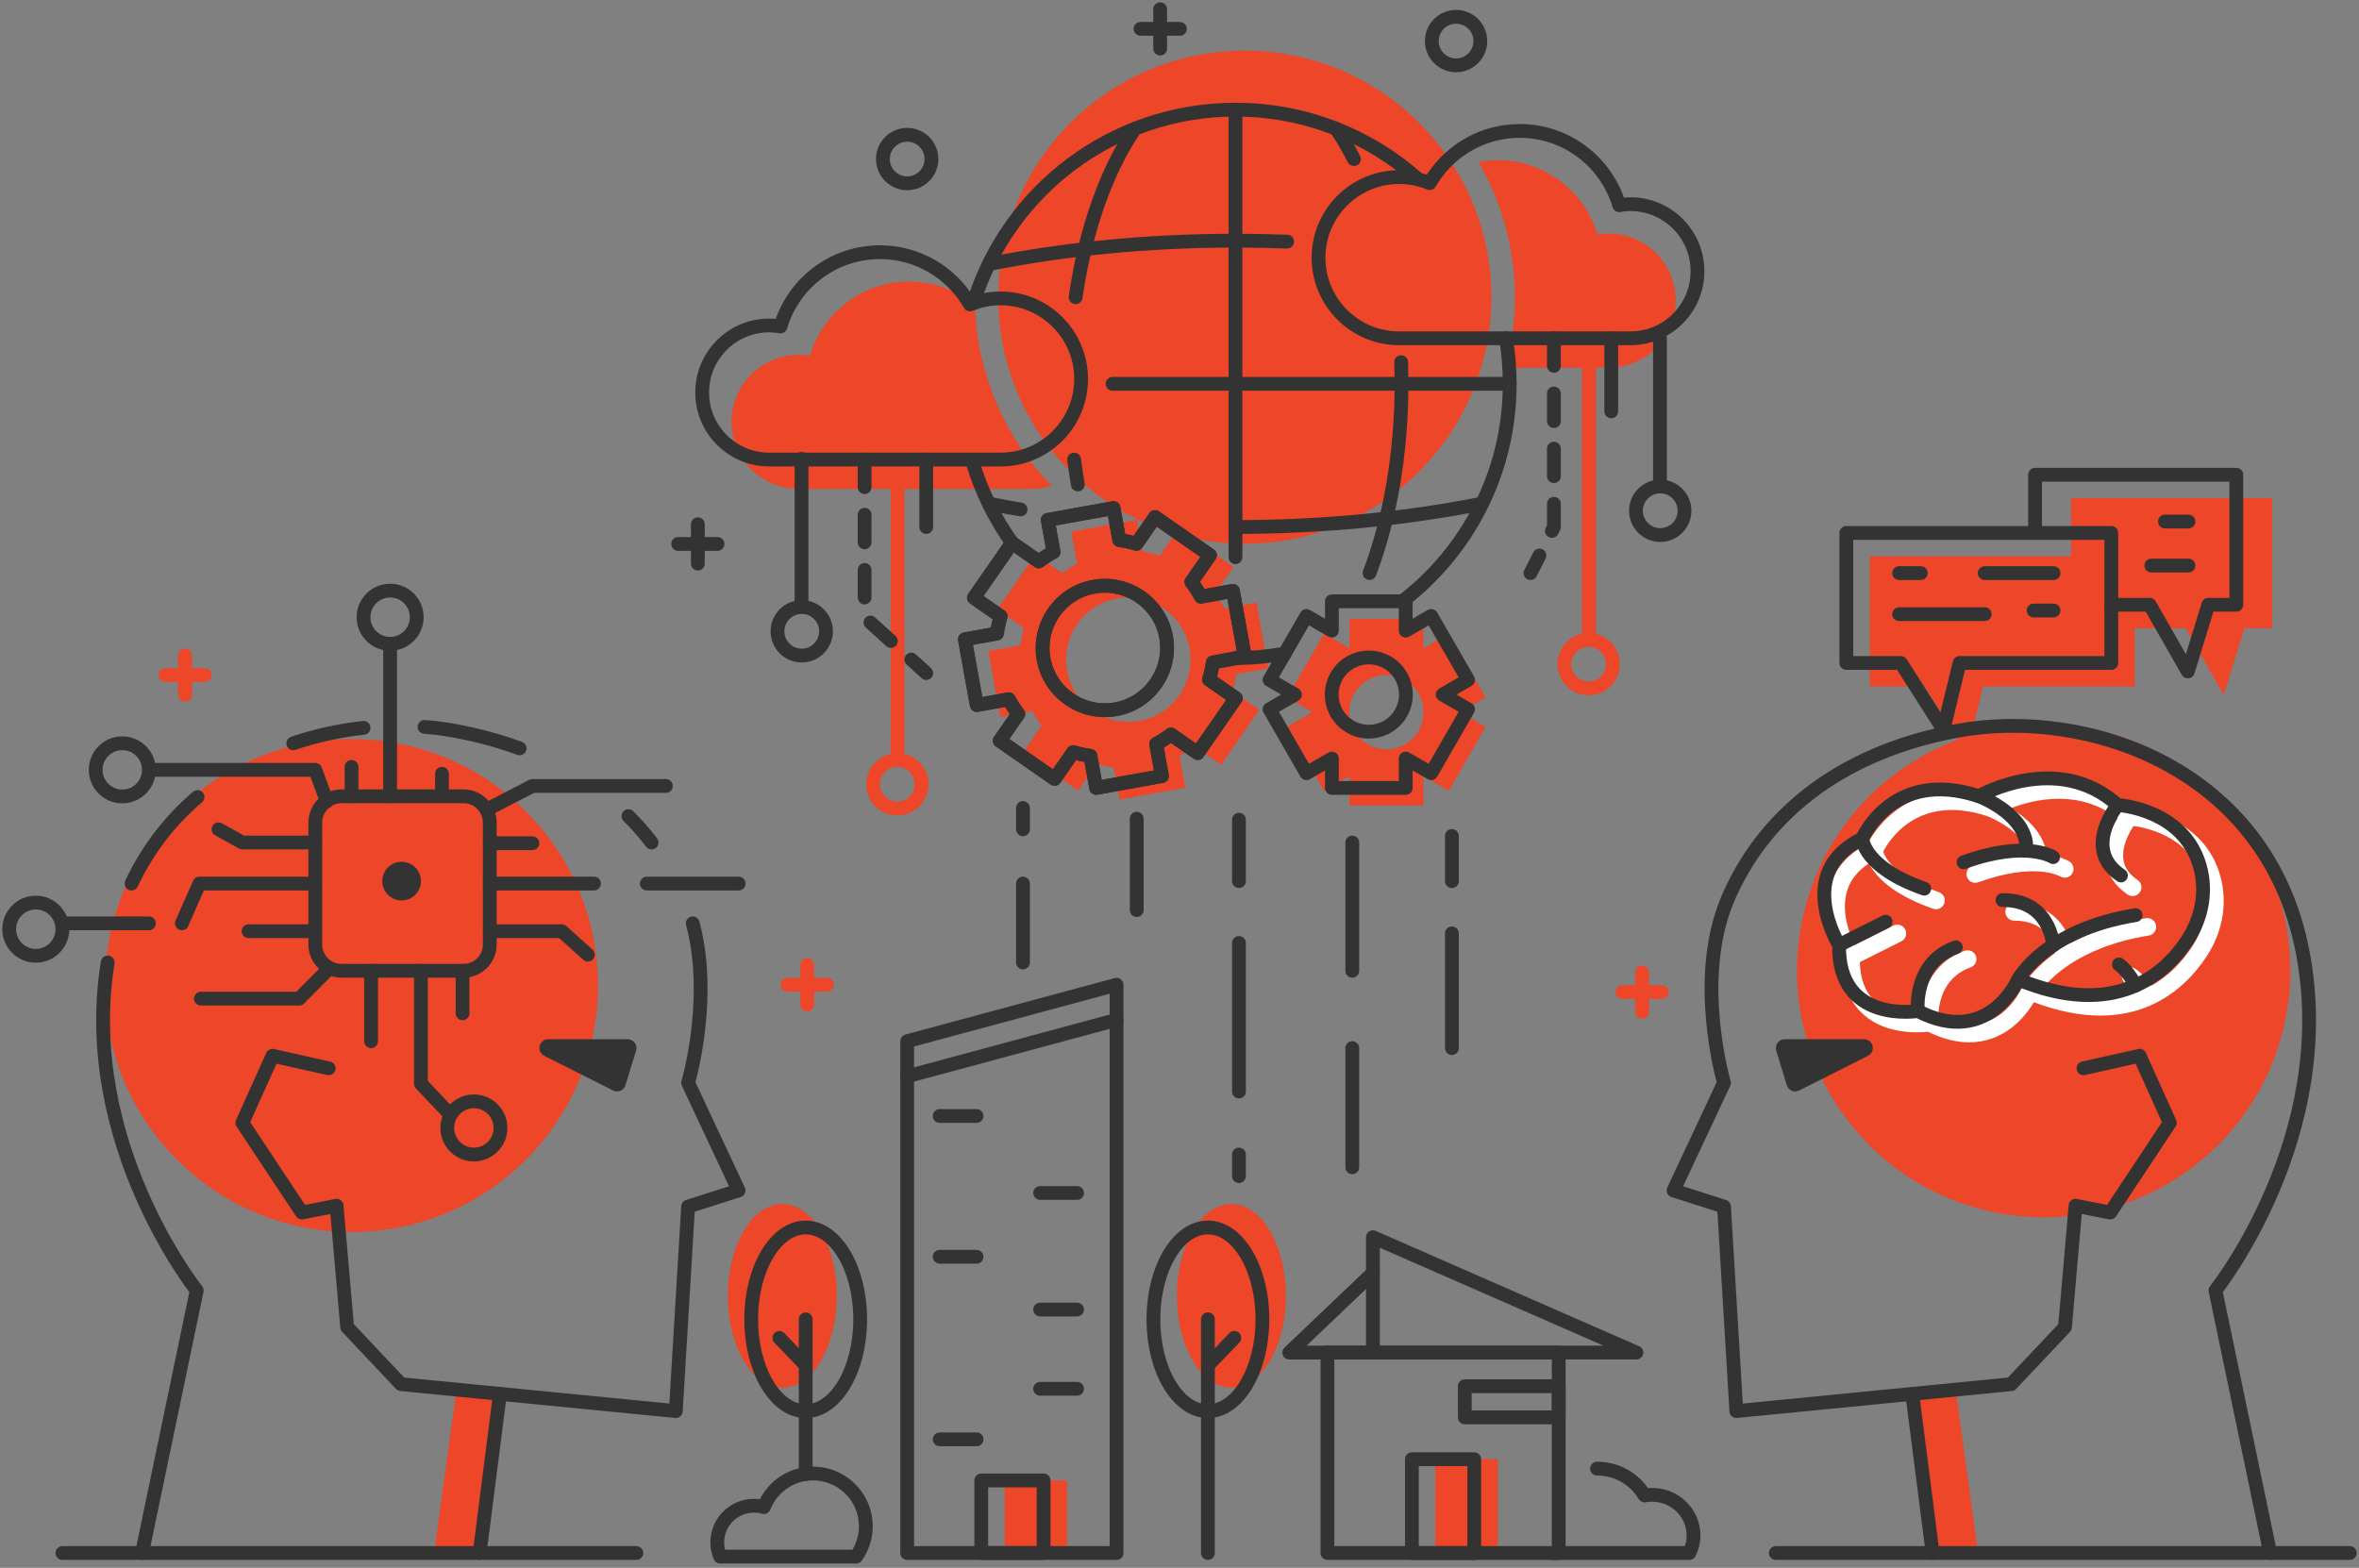 <svg width="513" height="341" viewBox="0 0 513 341" fill="none" xmlns="http://www.w3.org/2000/svg">
<rect x="0" y="0" width="513" height="341" fill="#808080" stroke="none"/>
<path d="M195.141 175.86C198.056 175.86 200.419 173.497 200.419 170.583C200.419 167.668 198.056 165.305 195.141 165.305C192.226 165.305 189.863 167.668 189.863 170.583C189.863 173.497 192.226 175.86 195.141 175.86Z" stroke="#ED4629" stroke-width="3" stroke-miterlimit="10" stroke-linecap="round" stroke-linejoin="round"/>
<path d="M195.189 103.256V164.86" stroke="#ED4629" stroke-width="3" stroke-miterlimit="10" stroke-linecap="round" stroke-linejoin="round"/>
<path d="M345.481 149.732C348.396 149.732 350.759 147.369 350.759 144.454C350.759 141.539 348.396 139.176 345.481 139.176C342.566 139.176 340.203 141.539 340.203 144.454C340.203 147.369 342.566 149.732 345.481 149.732Z" stroke="#ED4629" stroke-width="3" stroke-miterlimit="10" stroke-linecap="round" stroke-linejoin="round"/>
<path d="M345.543 77.139V138.743" stroke="#ED4629" stroke-width="3" stroke-miterlimit="10" stroke-linecap="round" stroke-linejoin="round"/>
<path d="M451.654 136.641C451.654 136.641 466.968 136.641 475.312 136.641L483.606 151.152L488.068 136.641H494.149V108.36H450.381V120.807" fill="#ED4629"/>
<path d="M418.483 149.298L427.704 163.809L431.251 149.298H464.241V121.018H406.617V149.298H418.483Z" fill="#ED4629"/>
<path d="M99.297 302.06L94.402 337.781H104.303L108.716 303.184L99.297 302.06Z" fill="#ED4629"/>
<path d="M425.268 302.06L430.163 337.781H420.275L415.85 303.184L425.268 302.06Z" fill="#ED4629"/>
<path d="M496.347 224.499C503.727 195.818 486.459 166.586 457.779 159.207C429.099 151.827 399.866 169.095 392.487 197.775C385.107 226.455 402.375 255.687 431.055 263.067C459.736 270.447 488.968 253.179 496.347 224.499Z" fill="#ED4629"/>
<path d="M323.085 151.708L315.051 137.803L309.526 140.992V134.602H293.469V140.992L287.944 137.803L279.91 151.708L285.435 154.897L279.91 158.086L287.944 171.992L293.469 168.803V175.193H309.526V168.803L315.051 171.992L323.085 158.086L317.56 154.897L323.085 151.708ZM308.487 158.939C306.262 162.796 301.318 164.118 297.462 161.893C293.605 159.668 292.283 154.724 294.508 150.868C296.733 147.011 301.677 145.689 305.533 147.914C309.39 150.139 310.712 155.07 308.487 158.939Z" fill="#ED4629"/>
<path d="M275.803 145.379L273.22 131.078L266.249 132.338C265.643 131.201 264.951 130.138 264.184 129.125L268.226 123.303L256.286 115.009L252.244 120.831C251.033 120.46 249.785 120.188 248.511 120.015L247.251 113.044L232.95 115.627L234.211 122.599C233.073 123.204 232.01 123.896 230.997 124.663L225.175 120.621L216.881 132.561L222.703 136.603C222.332 137.814 222.06 139.063 221.887 140.336L214.916 141.596L217.499 155.897L224.471 154.637C225.076 155.774 225.768 156.837 226.535 157.838L222.493 163.66L234.433 171.953L238.475 166.132C239.686 166.502 240.935 166.774 242.208 166.947L243.468 173.919L257.769 171.335L256.509 164.364C257.646 163.759 258.709 163.066 259.722 162.3L265.544 166.342L273.838 154.402L268.016 150.36C268.387 149.149 268.659 147.9 268.832 146.627L275.803 145.379ZM247.77 156.8C240.428 158.122 233.37 153.227 232.047 145.885C230.725 138.543 235.62 131.486 242.962 130.163C250.304 128.84 257.361 133.735 258.684 141.077C260.007 148.419 255.112 155.477 247.77 156.8Z" fill="#ED4629"/>
<path d="M232.048 321.996H218.488V337.78H232.048V321.996Z" fill="#ED4629"/>
<path d="M325.702 317.373H312.143V337.792H325.702V317.373Z" fill="#ED4629"/>
<path d="M267.785 301.825C274.332 301.825 279.639 292.882 279.639 281.85C279.639 270.819 274.332 261.876 267.785 261.876C261.239 261.876 255.932 270.819 255.932 281.85C255.932 292.882 261.239 301.825 267.785 301.825Z" fill="#ED4629"/>
<path d="M170.125 301.825C176.672 301.825 181.979 292.882 181.979 281.85C181.979 270.819 176.672 261.876 170.125 261.876C163.579 261.876 158.271 270.819 158.271 281.85C158.271 292.882 163.579 301.825 170.125 301.825Z" fill="#ED4629"/>
<path d="M349.816 50.786C348.976 50.786 348.16 50.873 347.369 51.008C344.613 41.676 335.973 34.853 325.751 34.853C324.305 34.853 322.895 35.002 321.523 35.261C326.542 43.914 329.434 53.938 329.434 64.642C329.434 69.945 328.717 75.074 327.395 79.969H349.829C357.888 79.969 364.414 73.443 364.414 65.384C364.414 57.325 357.875 50.786 349.816 50.786Z" fill="#ED4629"/>
<path d="M212.025 66.359C208.132 63.17 203.163 61.242 197.737 61.242C187.502 61.242 178.875 68.053 176.119 77.397C175.315 77.261 174.499 77.175 173.671 77.175C165.612 77.175 159.086 83.701 159.086 91.76C159.086 99.819 165.612 106.345 173.671 106.345H223.965C225.634 106.345 227.229 106.11 228.761 105.678C218.762 95.456 212.47 81.637 212.025 66.359Z" fill="#ED4629"/>
<path d="M270.697 118.261C300.31 118.261 324.317 94.255 324.317 64.642C324.317 35.029 300.31 11.023 270.697 11.023C241.084 11.023 217.078 35.029 217.078 64.642C217.078 94.255 241.084 118.261 270.697 118.261Z" fill="#ED4629"/>
<path d="M130.041 214.929C130.361 185.319 106.617 161.056 77.006 160.736C47.396 160.416 23.133 184.161 22.814 213.771C22.494 243.381 46.238 267.644 75.848 267.964C105.458 268.284 129.721 244.539 130.041 214.929Z" fill="#ED4629"/>
<path d="M483.103 191.582C480.211 178.53 467.084 176.169 463.883 175.786C451.646 165.28 436.295 171.855 432.698 173.648C415.381 168.345 407.73 180.47 406.111 183.536C401.859 185.736 399.115 188.838 397.965 192.781C395.975 199.604 399.498 206.674 400.586 208.603C400.586 213.93 402.205 218.034 405.406 220.802C410.251 225.005 417.136 224.646 419.275 224.412C422.402 225.944 425.393 226.711 428.223 226.711C429.954 226.711 431.635 226.426 433.242 225.845C438.075 224.115 440.979 220.221 442.302 217.984C463.92 226.142 475.082 215.327 479.865 208.009C483.178 202.966 484.327 197.132 483.103 191.582ZM476.676 205.933C474.587 209.122 471.695 212.286 467.752 214.437C466.986 213.25 465.824 211.705 464.427 210.753C463.562 210.16 462.363 210.383 461.769 211.248C461.176 212.125 461.386 213.312 462.264 213.905C462.944 214.375 463.611 215.191 464.167 215.969C459.1 217.626 452.635 217.65 444.428 214.696C445.516 213.398 447.345 211.557 450.175 209.703L450.188 209.69C453.945 207.231 459.446 204.746 467.282 203.485C468.32 203.312 469.037 202.336 468.864 201.285C468.691 200.247 467.702 199.53 466.677 199.703C459.693 200.828 454.366 202.88 450.373 205.105C449.137 201.125 445.701 196.415 438.124 196.415C438.087 196.415 438.038 196.415 438.001 196.415C436.95 196.428 436.097 197.281 436.097 198.344C436.109 199.394 436.962 200.247 438.013 200.247C438.038 200.247 438.087 200.247 438.124 200.247C444.823 200.247 446.542 205.031 446.974 207.255C441.832 210.926 439.879 214.449 439.743 214.709C439.731 214.733 439.731 214.758 439.719 214.783C439.706 214.808 439.694 214.832 439.682 214.857C439.657 214.906 437.259 220.382 431.969 222.273C428.879 223.373 425.356 223.015 421.499 221.235C421.524 218.788 422.241 212.644 428.532 210.407C429.534 210.049 430.053 208.961 429.694 207.96C429.336 206.959 428.248 206.44 427.247 206.798C419.868 209.418 417.804 216.217 417.655 220.703C415.295 220.79 410.931 220.543 407.903 217.91C405.715 216.007 404.566 213.102 404.442 209.27L413.478 204.734C414.417 204.264 414.8 203.115 414.33 202.163C413.848 201.224 412.699 200.84 411.759 201.31L403.317 205.55C402.168 203.152 400.351 198.319 401.649 193.857C402.366 191.409 403.985 189.382 406.445 187.788C407.767 190.445 411.253 194.462 420.375 197.651C420.585 197.726 420.795 197.763 421.005 197.763C421.796 197.763 422.538 197.268 422.81 196.477C423.156 195.476 422.637 194.388 421.635 194.042C411.871 190.631 409.918 186.465 409.535 185.229C410.795 182.77 417.074 172.535 432.228 177.529C432.599 177.677 440.065 180.705 441.14 185.711C437.963 185.823 433.922 186.49 428.903 188.307C427.914 188.665 427.395 189.765 427.754 190.754C428.038 191.533 428.767 192.015 429.546 192.015C429.769 192.015 429.979 191.978 430.201 191.904C442.401 187.466 447.839 190.519 447.988 190.606C448.865 191.162 450.039 190.915 450.608 190.037C451.189 189.147 450.929 187.961 450.052 187.392C449.916 187.306 448.297 186.305 445.034 185.872C445.034 185.823 445.034 185.773 445.034 185.724C444.44 180.965 440.398 177.665 437.271 175.798C442.351 173.833 452.116 171.522 460.484 177.998C459.223 180.013 457.406 183.709 457.975 187.553C458.395 190.383 459.99 192.744 462.709 194.574C463.043 194.796 463.401 194.895 463.772 194.895C464.39 194.895 464.996 194.598 465.366 194.042C465.96 193.165 465.725 191.978 464.847 191.385C463.043 190.173 462.029 188.727 461.769 186.997C461.337 184.104 463.043 181.064 463.97 179.655C467.208 180.087 477.096 182.25 479.346 192.423C480.359 196.947 479.408 201.743 476.676 205.933Z" fill="white"/>
<path d="M415.85 303.185L420.275 337.781" stroke="#333333" stroke-width="3" stroke-miterlimit="10" stroke-linecap="round" stroke-linejoin="round"/>
<path d="M493.682 337.781L481.779 280.677C481.779 280.677 508.515 247.192 500.728 206.959C492.941 166.726 453.511 153.81 425.713 158.939C398.977 163.871 382.884 178.407 375.616 195.798C368.348 213.189 374.912 235.512 374.912 235.512L363.936 258.922L374.912 262.433L377.594 306.918L437.356 301.059L449.061 288.649L451.36 262.247L458.913 263.731L471.854 244.214L465.29 229.628L453.078 232.36" stroke="#333333" stroke-width="3" stroke-miterlimit="10" stroke-linecap="round" stroke-linejoin="round"/>
<path d="M438.876 213.041C438.876 213.041 432.498 227.873 417.06 219.901C417.06 219.901 399.607 222.768 399.941 205.55C399.941 205.55 390.04 189.605 404.971 182.424C404.971 182.424 411.51 166.949 430.31 173.179C430.31 173.179 447.429 163.29 460.506 175.094C460.506 175.094 475.66 175.898 478.664 189.469C479.801 194.611 478.627 199.988 475.71 204.45C470.901 211.817 460.037 221.755 438.876 213.041Z" stroke="#333333" stroke-width="3" stroke-miterlimit="10" stroke-linecap="round" stroke-linejoin="round"/>
<path d="M430.322 173.166C430.322 173.166 439.766 176.701 440.606 183.4" stroke="#333333" stroke-width="3" stroke-miterlimit="10" stroke-linecap="round" stroke-linejoin="round"/>
<path d="M438.873 213.041C438.873 213.041 444.621 202.226 464.422 199.037" stroke="#333333" stroke-width="3" stroke-miterlimit="10" stroke-linecap="round" stroke-linejoin="round"/>
<path d="M404.984 182.412C404.984 182.412 405.195 188.654 418.457 193.289" stroke="#333333" stroke-width="3" stroke-miterlimit="10" stroke-linecap="round" stroke-linejoin="round"/>
<path d="M399.953 205.537L410.064 200.47" stroke="#333333" stroke-width="3" stroke-miterlimit="10" stroke-linecap="round" stroke-linejoin="round"/>
<path d="M460.52 175.081C460.52 175.081 452.684 184.673 461.237 190.42" stroke="#333333" stroke-width="3" stroke-miterlimit="10" stroke-linecap="round" stroke-linejoin="round"/>
<path d="M417.058 219.901C417.058 219.901 415.933 209.37 425.327 206.045" stroke="#333333" stroke-width="3" stroke-miterlimit="10" stroke-linecap="round" stroke-linejoin="round"/>
<path d="M446.477 186.429C446.477 186.429 440.606 182.598 427.01 187.542" stroke="#333333" stroke-width="3" stroke-miterlimit="10" stroke-linecap="round" stroke-linejoin="round"/>
<path d="M446.478 205.613C446.478 205.613 445.934 195.7 435.465 195.774" stroke="#333333" stroke-width="3" stroke-miterlimit="10" stroke-linecap="round" stroke-linejoin="round"/>
<path d="M464.423 214.351C464.423 214.351 462.804 211.15 460.789 209.766" stroke="#333333" stroke-width="3" stroke-miterlimit="10" stroke-linecap="round" stroke-linejoin="round"/>
<path d="M407.223 227.502C407.013 226.637 406.246 226.031 405.357 226.031H388.089C387.483 226.031 386.915 226.316 386.556 226.81C386.198 227.304 386.087 227.922 386.26 228.503L388.571 236.043C388.732 236.587 389.127 237.02 389.646 237.242C389.881 237.341 390.141 237.39 390.4 237.39C390.697 237.39 390.994 237.316 391.266 237.18L406.222 229.64C407.025 229.257 407.433 228.367 407.223 227.502Z" fill="#333333"/>
<path d="M510.999 337.782H386.184" stroke="#333333" stroke-width="3" stroke-miterlimit="10" stroke-linecap="round" stroke-linejoin="round"/>
<path d="M108.719 303.185L104.307 337.781" stroke="#333333" stroke-width="3" stroke-miterlimit="10" stroke-linecap="round" stroke-linejoin="round"/>
<path d="M150.645 200.829C151.25 203.079 151.671 205.365 151.943 207.64C153.661 221.891 149.643 235.512 149.643 235.512L160.619 258.923L149.643 262.433L146.961 306.918L87.199 301.059L75.494 288.649L73.195 262.248L65.642 263.731L52.701 244.214L59.264 229.629L71.477 232.36" stroke="#333333" stroke-width="3" stroke-miterlimit="10" stroke-linecap="round" stroke-linejoin="round"/>
<path d="M136.656 177.505C138.498 179.334 140.179 181.25 141.699 183.252" stroke="#333333" stroke-width="3" stroke-miterlimit="10" stroke-linecap="round" stroke-linejoin="round"/>
<path d="M92.318 158.099C94.556 158.272 96.743 158.556 98.857 158.951C103.949 159.891 108.659 161.176 112.997 162.771" stroke="#333333" stroke-width="3" stroke-miterlimit="10" stroke-linecap="round" stroke-linejoin="round"/>
<path d="M63.777 161.671C68.796 159.965 73.95 158.865 79.055 158.309" stroke="#333333" stroke-width="3" stroke-miterlimit="10" stroke-linecap="round" stroke-linejoin="round"/>
<path d="M28.6 192.176C32.184 184.55 37.141 178.308 42.95 173.352" stroke="#333333" stroke-width="3" stroke-miterlimit="10" stroke-linecap="round" stroke-linejoin="round"/>
<path d="M30.883 337.781L42.786 280.676C42.786 280.676 17.101 248.502 23.418 209.345" stroke="#333333" stroke-width="3" stroke-miterlimit="10" stroke-linecap="round" stroke-linejoin="round"/>
<path d="M117.349 227.502C117.559 226.637 118.325 226.031 119.215 226.031H136.482C137.088 226.031 137.657 226.316 138.028 226.81C138.386 227.304 138.497 227.922 138.324 228.503L136.013 236.043C135.852 236.587 135.457 237.02 134.937 237.242C134.703 237.341 134.443 237.39 134.183 237.39C133.887 237.39 133.59 237.316 133.318 237.18L118.362 229.64C117.559 229.257 117.139 228.367 117.349 227.502Z" fill="#333333"/>
<path d="M13.568 337.781H138.383" stroke="#333333" stroke-width="3" stroke-miterlimit="10" stroke-linecap="round" stroke-linejoin="round"/>
<path d="M100.774 211.15H74.298C71.133 211.15 68.562 208.579 68.562 205.415V178.927C68.562 175.762 71.133 173.191 74.298 173.191H100.774C103.938 173.191 106.509 175.762 106.509 178.927V205.415C106.521 208.579 103.95 211.15 100.774 211.15Z" stroke="#333333" stroke-width="3" stroke-miterlimit="10" stroke-linecap="round" stroke-linejoin="round"/>
<path d="M106.518 202.535H122.166L127.839 207.64" stroke="#333333" stroke-width="3" stroke-miterlimit="10" stroke-linecap="round" stroke-linejoin="round"/>
<path d="M106.518 192.177H129.174" stroke="#333333" stroke-width="3" stroke-miterlimit="10" stroke-linecap="round" stroke-linejoin="round"/>
<path d="M140.658 192.177H160.633" stroke="#333333" stroke-width="3" stroke-miterlimit="10" stroke-linecap="round" stroke-linejoin="round"/>
<path d="M108.841 245.326C108.841 248.515 106.257 251.11 103.056 251.11C99.855 251.11 97.272 248.527 97.272 245.326C97.272 242.137 99.855 239.541 103.056 239.541C106.257 239.541 108.841 242.137 108.841 245.326Z" stroke="#333333" stroke-width="3" stroke-miterlimit="10" stroke-linecap="round" stroke-linejoin="round"/>
<path d="M32.38 167.443C32.38 170.632 29.797 173.228 26.595 173.228C23.406 173.228 20.811 170.644 20.811 167.443C20.811 164.254 23.394 161.658 26.595 161.658C29.784 161.671 32.38 164.254 32.38 167.443Z" stroke="#333333" stroke-width="3" stroke-miterlimit="10" stroke-linecap="round" stroke-linejoin="round"/>
<path d="M90.624 134.245C90.624 137.434 88.041 140.029 84.839 140.029C81.638 140.029 79.055 137.446 79.055 134.245C79.055 131.056 81.638 128.46 84.839 128.46C88.041 128.46 90.624 131.043 90.624 134.245Z" stroke="#333333" stroke-width="3" stroke-miterlimit="10" stroke-linecap="round" stroke-linejoin="round"/>
<path d="M13.569 202.102C13.569 205.291 10.986 207.887 7.785 207.887C4.596 207.887 2 205.303 2 202.102C2 198.913 4.583 196.317 7.785 196.317C10.986 196.33 13.569 198.913 13.569 202.102Z" stroke="#333333" stroke-width="3" stroke-miterlimit="10" stroke-linecap="round" stroke-linejoin="round"/>
<path d="M106.518 183.4H115.775" stroke="#333333" stroke-width="3" stroke-miterlimit="10" stroke-linecap="round" stroke-linejoin="round"/>
<path d="M106.518 175.738L115.775 170.954H144.81" stroke="#333333" stroke-width="3" stroke-miterlimit="10" stroke-linecap="round" stroke-linejoin="round"/>
<path d="M71.068 174.279L68.559 167.443H33.789" stroke="#333333" stroke-width="3" stroke-miterlimit="10" stroke-linecap="round" stroke-linejoin="round"/>
<path d="M100.588 211.149V220.395" stroke="#333333" stroke-width="3" stroke-miterlimit="10" stroke-linecap="round" stroke-linejoin="round"/>
<path d="M91.541 211.149V235.709L97.289 241.778" stroke="#333333" stroke-width="3" stroke-miterlimit="10" stroke-linecap="round" stroke-linejoin="round"/>
<path d="M68.559 183.253H52.7L47.522 180.373" stroke="#333333" stroke-width="3" stroke-miterlimit="10" stroke-linecap="round" stroke-linejoin="round"/>
<path d="M68.559 192.177H43.368L39.549 200.829" stroke="#333333" stroke-width="3" stroke-miterlimit="10" stroke-linecap="round" stroke-linejoin="round"/>
<path d="M32.381 200.829H13.568" stroke="#333333" stroke-width="3" stroke-miterlimit="10" stroke-linecap="round" stroke-linejoin="round"/>
<path d="M67.707 202.535H54.049" stroke="#333333" stroke-width="3" stroke-miterlimit="10" stroke-linecap="round" stroke-linejoin="round"/>
<path d="M71.07 211.149L65.062 217.206H43.691" stroke="#333333" stroke-width="3" stroke-miterlimit="10" stroke-linecap="round" stroke-linejoin="round"/>
<path d="M80.701 211.149V226.464" stroke="#333333" stroke-width="3" stroke-miterlimit="10" stroke-linecap="round" stroke-linejoin="round"/>
<path d="M76.447 166.812V173.19" stroke="#333333" stroke-width="3" stroke-miterlimit="10" stroke-linecap="round" stroke-linejoin="round"/>
<path d="M84.838 173.191V140.016" stroke="#333333" stroke-width="3" stroke-miterlimit="10" stroke-linecap="round" stroke-linejoin="round"/>
<path d="M96.113 172.338V168.296" stroke="#333333" stroke-width="3" stroke-miterlimit="10" stroke-linecap="round" stroke-linejoin="round"/>
<path d="M87.337 195.847C89.658 195.847 91.54 193.966 91.54 191.645C91.54 189.324 89.658 187.442 87.337 187.442C85.016 187.442 83.135 189.324 83.135 191.645C83.135 193.966 85.016 195.847 87.337 195.847Z" fill="#333333"/>
<path d="M361.043 116.369C363.958 116.369 366.321 114.006 366.321 111.091C366.321 108.176 363.958 105.813 361.043 105.813C358.129 105.813 355.766 108.176 355.766 111.091C355.766 114.006 358.129 116.369 361.043 116.369Z" stroke="#333333" stroke-width="3" stroke-miterlimit="10" stroke-linecap="round" stroke-linejoin="round"/>
<path d="M220.262 118.311C216.418 112.984 213.439 107.001 211.523 100.562" stroke="#333333" stroke-width="3" stroke-miterlimit="10" stroke-linecap="round" stroke-linejoin="round"/>
<path d="M279.38 142.154C275.907 142.785 272.322 143.118 268.676 143.118" stroke="#333333" stroke-width="3" stroke-miterlimit="10" stroke-linecap="round" stroke-linejoin="round"/>
<path d="M327.49 73.58C328.034 76.806 328.306 80.106 328.306 83.481C328.306 102.738 319.171 119.87 304.994 130.771" stroke="#333333" stroke-width="3" stroke-miterlimit="10" stroke-linecap="round" stroke-linejoin="round"/>
<path d="M211.674 65.941C219.164 41.566 241.858 23.854 268.68 23.854C283.797 23.854 297.603 29.477 308.122 38.76" stroke="#333333" stroke-width="3" stroke-miterlimit="10" stroke-linecap="round" stroke-linejoin="round"/>
<path d="M215.326 57.375C231.778 54.137 249.799 52.345 268.673 52.345C272.456 52.345 276.201 52.419 279.897 52.555" stroke="#333333" stroke-width="3" stroke-miterlimit="10" stroke-linecap="round" stroke-linejoin="round"/>
<path d="M221.941 110.809C219.704 110.426 217.504 110.03 215.328 109.598" stroke="#333333" stroke-width="3" stroke-miterlimit="10" stroke-linecap="round" stroke-linejoin="round"/>
<path d="M322.021 109.598C305.557 112.836 287.548 114.628 268.674 114.628" stroke="#333333" stroke-width="3" stroke-miterlimit="10" stroke-linecap="round" stroke-linejoin="round"/>
<path d="M268.676 23.854V121.191" stroke="#333333" stroke-width="3" stroke-miterlimit="10" stroke-linecap="round" stroke-linejoin="round"/>
<path d="M241.941 83.481H328.303" stroke="#333333" stroke-width="3" stroke-miterlimit="10" stroke-linecap="round" stroke-linejoin="round"/>
<path d="M304.694 78.77C304.743 80.328 304.781 81.898 304.781 83.48C304.781 98.868 302.197 113.108 297.834 124.64" stroke="#333333" stroke-width="3" stroke-miterlimit="10" stroke-linecap="round" stroke-linejoin="round"/>
<path d="M290.566 27.994C291.938 30.009 293.224 32.221 294.435 34.595" stroke="#333333" stroke-width="3" stroke-miterlimit="10" stroke-linecap="round" stroke-linejoin="round"/>
<path d="M233.906 64.643C236.045 49.872 240.643 37.067 246.786 28.007" stroke="#333333" stroke-width="3" stroke-miterlimit="10" stroke-linecap="round" stroke-linejoin="round"/>
<path d="M234.391 105.371C234.082 103.591 233.823 101.786 233.588 99.957" stroke="#333333" stroke-width="3" stroke-miterlimit="10" stroke-linecap="round" stroke-linejoin="round"/>
<path d="M301.703 144.081C305.56 146.306 306.882 151.25 304.657 155.107C302.432 158.963 297.488 160.286 293.632 158.061C289.775 155.836 288.453 150.892 290.678 147.035C292.903 143.179 297.847 141.856 301.703 144.081Z" stroke="#333333" stroke-width="3" stroke-miterlimit="10" stroke-linecap="round" stroke-linejoin="round"/>
<path d="M319.255 147.877L311.233 133.971L305.696 137.16V130.782H289.639V137.16L284.102 133.971L276.08 147.877L281.605 151.078L276.08 154.267L284.102 168.172L289.639 164.983V171.374H305.696V164.983L311.233 168.172L319.255 154.267L313.73 151.078L319.255 147.877Z" stroke="#333333" stroke-width="3" stroke-miterlimit="10" stroke-linecap="round" stroke-linejoin="round"/>
<path d="M270.703 142.82L268.12 128.519L261.148 129.78C260.543 128.643 259.85 127.58 259.084 126.579L263.126 120.757L251.186 112.463L247.144 118.285C245.933 117.914 244.684 117.642 243.411 117.469L242.15 110.498L227.85 113.081L229.11 120.053C227.973 120.658 226.91 121.35 225.909 122.117L220.087 118.075L211.793 130.015L217.615 134.057C217.244 135.268 216.972 136.517 216.799 137.79L209.828 139.05L212.411 153.351L219.383 152.091C219.988 153.228 220.681 154.291 221.447 155.292L217.405 161.114L229.345 169.408L233.387 163.586C234.598 163.957 235.847 164.229 237.12 164.402L238.381 171.373L252.681 168.79L251.421 161.818C252.558 161.213 253.621 160.52 254.634 159.754L260.456 163.796L268.75 151.856L262.928 147.814C263.299 146.603 263.571 145.354 263.744 144.081L270.703 142.82ZM242.67 154.254C235.328 155.576 228.27 150.682 226.947 143.34C225.625 135.997 230.519 128.94 237.861 127.617C245.203 126.295 252.261 131.189 253.584 138.531C254.906 145.873 250.012 152.919 242.67 154.254Z" stroke="#333333" stroke-width="3" stroke-miterlimit="10" stroke-linecap="round" stroke-linejoin="round"/>
<path d="M354.558 44.408C353.717 44.408 352.901 44.495 352.11 44.631C349.354 35.298 340.714 28.476 330.492 28.476C322.112 28.476 314.807 33.049 310.913 39.835C308.861 38.994 306.624 38.525 304.263 38.525C294.585 38.525 286.736 46.373 286.736 56.051C286.736 65.73 294.585 73.579 304.263 73.579H354.558C362.617 73.579 369.143 67.052 369.143 58.993C369.143 50.934 362.617 44.408 354.558 44.408Z" stroke="#333333" stroke-width="3" stroke-miterlimit="10" stroke-linecap="round" stroke-linejoin="round"/>
<path d="M167.284 70.785C168.125 70.785 168.941 70.872 169.732 71.007C172.488 61.675 181.128 54.852 191.35 54.852C199.73 54.852 207.035 59.426 210.929 66.212C212.981 65.371 215.218 64.901 217.579 64.901C227.257 64.901 235.106 72.75 235.106 82.428C235.106 85.753 234.179 88.856 232.572 91.513C229.494 96.581 223.932 99.956 217.579 99.956H167.284C159.225 99.956 152.699 93.429 152.699 85.37C152.699 77.311 159.225 70.785 167.284 70.785Z" stroke="#333333" stroke-width="3" stroke-miterlimit="10" stroke-linecap="round" stroke-linejoin="round"/>
<path d="M337.921 73.579V114.628L332.828 124.652" stroke="#333333" stroke-width="3" stroke-miterlimit="10" stroke-linecap="round" stroke-linejoin="round" stroke-dasharray="6 6"/>
<path d="M360.986 73.579V105.37" stroke="#333333" stroke-width="3" stroke-miterlimit="10" stroke-linecap="round" stroke-linejoin="round"/>
<path d="M174.354 142.586C177.269 142.586 179.632 140.223 179.632 137.308C179.632 134.393 177.269 132.03 174.354 132.03C171.439 132.03 169.076 134.393 169.076 137.308C169.076 140.223 171.439 142.586 174.354 142.586Z" stroke="#333333" stroke-width="3" stroke-miterlimit="10" stroke-linecap="round" stroke-linejoin="round"/>
<path d="M174.305 99.808V131.598" stroke="#333333" stroke-width="3" stroke-miterlimit="10" stroke-linecap="round" stroke-linejoin="round"/>
<path d="M350.393 73.579V89.475" stroke="#333333" stroke-width="3" stroke-miterlimit="10" stroke-linecap="round" stroke-linejoin="round"/>
<path d="M188.023 99.956V134.244L201.422 146.394" stroke="#333333" stroke-width="3" stroke-miterlimit="10" stroke-linecap="round" stroke-linejoin="round" stroke-dasharray="6 6"/>
<path d="M201.426 99.956V114.628" stroke="#333333" stroke-width="3" stroke-miterlimit="10" stroke-linecap="round" stroke-linejoin="round"/>
<path d="M242.813 337.781H197.277V226.464L242.813 214.178V337.781Z" stroke="#333333" stroke-width="3" stroke-miterlimit="10" stroke-linecap="round" stroke-linejoin="round"/>
<path d="M197.277 234.103L242.813 221.816" stroke="#333333" stroke-width="3" stroke-miterlimit="10" stroke-linecap="round" stroke-linejoin="round"/>
<path d="M204.346 242.729H212.368" stroke="#333333" stroke-width="3" stroke-miterlimit="10" stroke-linecap="round" stroke-linejoin="round"/>
<path d="M226.199 259.479H234.221" stroke="#333333" stroke-width="3" stroke-miterlimit="10" stroke-linecap="round" stroke-linejoin="round"/>
<path d="M204.346 273.347H212.368" stroke="#333333" stroke-width="3" stroke-miterlimit="10" stroke-linecap="round" stroke-linejoin="round"/>
<path d="M226.199 284.83H234.221" stroke="#333333" stroke-width="3" stroke-miterlimit="10" stroke-linecap="round" stroke-linejoin="round"/>
<path d="M204.346 313.061H212.368" stroke="#333333" stroke-width="3" stroke-miterlimit="10" stroke-linecap="round" stroke-linejoin="round"/>
<path d="M226.199 302.06H234.221" stroke="#333333" stroke-width="3" stroke-miterlimit="10" stroke-linecap="round" stroke-linejoin="round"/>
<path d="M226.944 321.998H213.385V337.782H226.944V321.998Z" stroke="#333333" stroke-width="3" stroke-miterlimit="10" stroke-linecap="round" stroke-linejoin="round"/>
<path d="M320.598 317.375H307.039V337.794H320.598V317.375Z" stroke="#333333" stroke-width="3" stroke-miterlimit="10" stroke-linecap="round" stroke-linejoin="round"/>
<path d="M338.963 308.28V301.507H318.544V308.28H338.963Z" stroke="#333333" stroke-width="3" stroke-miterlimit="10" stroke-linecap="round" stroke-linejoin="round"/>
<path d="M338.966 337.782H288.672V294.188H338.966V321.998V337.782Z" stroke="#333333" stroke-width="3" stroke-miterlimit="10" stroke-linecap="round" stroke-linejoin="round"/>
<path d="M355.863 294.186H298.561V269.095L355.863 294.186Z" stroke="#333333" stroke-width="3" stroke-miterlimit="10" stroke-linecap="round" stroke-linejoin="round"/>
<path d="M298.559 276.857L280.377 294.187H298.559" stroke="#333333" stroke-width="3" stroke-miterlimit="10" stroke-linecap="round" stroke-linejoin="round"/>
<path d="M176.808 320.488C171.938 320.488 167.785 323.529 166.116 327.806C165.424 327.608 164.707 327.497 163.953 327.497C159.553 327.497 155.98 331.069 155.98 335.469C155.98 336.569 156.203 337.607 156.598 338.559H167.414H171.295H186.189C187.499 336.693 188.29 334.418 188.29 331.959C188.29 325.63 183.149 320.488 176.808 320.488Z" stroke="#333333" stroke-width="3" stroke-miterlimit="10" stroke-linecap="round" stroke-linejoin="round"/>
<path d="M175.211 320.6V286.955" stroke="#333333" stroke-width="3" stroke-miterlimit="10" stroke-linecap="round" stroke-linejoin="round"/>
<path d="M175.211 306.929C181.758 306.929 187.065 297.986 187.065 286.955C187.065 275.923 181.758 266.98 175.211 266.98C168.664 266.98 163.357 275.923 163.357 286.955C163.357 297.986 168.664 306.929 175.211 306.929Z" stroke="#333333" stroke-width="3" stroke-miterlimit="10" stroke-linecap="round" stroke-linejoin="round"/>
<path d="M175.216 296.954L169.48 290.996" stroke="#333333" stroke-width="3" stroke-miterlimit="10" stroke-linecap="round" stroke-linejoin="round"/>
<path d="M262.678 337.781V286.955" stroke="#333333" stroke-width="3" stroke-miterlimit="10" stroke-linecap="round" stroke-linejoin="round"/>
<path d="M262.678 306.929C269.224 306.929 274.531 297.986 274.531 286.955C274.531 275.923 269.224 266.98 262.678 266.98C256.131 266.98 250.824 275.923 250.824 286.955C250.824 297.986 256.131 306.929 262.678 306.929Z" stroke="#333333" stroke-width="3" stroke-miterlimit="10" stroke-linecap="round" stroke-linejoin="round"/>
<path d="M262.678 296.956L268.425 290.998" stroke="#333333" stroke-width="3" stroke-miterlimit="10" stroke-linecap="round" stroke-linejoin="round"/>
<path d="M337.506 337.782H351.127H357.097H367.381C367.949 336.62 368.283 335.322 368.283 333.95C368.283 329.08 364.241 325.125 359.248 325.125C358.704 325.125 358.16 325.174 357.641 325.273C355.577 321.775 351.72 319.427 347.295 319.427" stroke="#333333" stroke-width="3" stroke-miterlimit="10" stroke-linecap="round" stroke-linejoin="round"/>
<path d="M413.376 144.194L422.609 158.705L426.144 144.194H459.134V115.913H401.51V144.194H413.376Z" stroke="#333333" stroke-width="3" stroke-miterlimit="10" stroke-linecap="round" stroke-linejoin="round"/>
<path d="M459.138 131.536C459.138 131.536 459.138 131.536 467.482 131.536L475.775 146.047L480.238 131.536H486.319V103.256H442.551V115.703" stroke="#333333" stroke-width="3" stroke-miterlimit="10" stroke-linecap="round" stroke-linejoin="round"/>
<path d="M294.076 183.253V211.15" stroke="#333333" stroke-width="3" stroke-miterlimit="10" stroke-linecap="round" stroke-linejoin="round"/>
<path d="M294.076 227.96V253.88" stroke="#333333" stroke-width="3" stroke-miterlimit="10" stroke-linecap="round" stroke-linejoin="round"/>
<path d="M269.428 178.283V191.645" stroke="#333333" stroke-width="3" stroke-miterlimit="10" stroke-linecap="round" stroke-linejoin="round"/>
<path d="M269.428 205.094V237.404" stroke="#333333" stroke-width="3" stroke-miterlimit="10" stroke-linecap="round" stroke-linejoin="round"/>
<path d="M269.428 251.11V255.807" stroke="#333333" stroke-width="3" stroke-miterlimit="10" stroke-linecap="round" stroke-linejoin="round"/>
<path d="M222.459 175.738V180.373" stroke="#333333" stroke-width="3" stroke-miterlimit="10" stroke-linecap="round" stroke-linejoin="round"/>
<path d="M222.459 192.177V209.345" stroke="#333333" stroke-width="3" stroke-miterlimit="10" stroke-linecap="round" stroke-linejoin="round"/>
<path d="M247.203 178.062V197.949" stroke="#333333" stroke-width="3" stroke-miterlimit="10" stroke-linecap="round" stroke-linejoin="round"/>
<path d="M315.738 181.819V191.646" stroke="#333333" stroke-width="3" stroke-miterlimit="10" stroke-linecap="round" stroke-linejoin="round"/>
<path d="M315.738 203.005V227.96" stroke="#333333" stroke-width="3" stroke-miterlimit="10" stroke-linecap="round" stroke-linejoin="round"/>
<path d="M412.996 124.652H417.705" stroke="#333333" stroke-width="3" stroke-miterlimit="10" stroke-linecap="round" stroke-linejoin="round"/>
<path d="M431.6 124.652H446.568" stroke="#333333" stroke-width="3" stroke-miterlimit="10" stroke-linecap="round" stroke-linejoin="round"/>
<path d="M412.996 133.576H431.598" stroke="#333333" stroke-width="3" stroke-miterlimit="10" stroke-linecap="round" stroke-linejoin="round"/>
<path d="M442.242 132.786H446.568" stroke="#333333" stroke-width="3" stroke-miterlimit="10" stroke-linecap="round" stroke-linejoin="round"/>
<path d="M475.91 113.441H470.805" stroke="#333333" stroke-width="3" stroke-miterlimit="10" stroke-linecap="round" stroke-linejoin="round"/>
<path d="M475.907 123.009H467.836" stroke="#333333" stroke-width="3" stroke-miterlimit="10" stroke-linecap="round" stroke-linejoin="round"/>
<path d="M202.558 34.593C202.558 37.51 200.197 39.871 197.28 39.871C194.363 39.871 192.002 37.51 192.002 34.593C192.002 31.676 194.363 29.316 197.28 29.316C200.197 29.303 202.558 31.676 202.558 34.593Z" stroke="#333333" stroke-width="3" stroke-miterlimit="10" stroke-linecap="round" stroke-linejoin="round"/>
<path d="M316.645 14.212C319.56 14.212 321.923 11.849 321.923 8.934C321.923 6.019 319.56 3.656 316.645 3.656C313.73 3.656 311.367 6.019 311.367 8.934C311.367 11.849 313.73 14.212 316.645 14.212Z" stroke="#333333" stroke-width="3" stroke-miterlimit="10" stroke-linecap="round" stroke-linejoin="round"/>
<path d="M270.703 142.822L268.12 128.521L261.148 129.782C260.543 128.645 259.85 127.582 259.084 126.581L263.126 120.759L251.186 112.465L247.144 118.287C245.933 117.916 244.684 117.644 243.411 117.471L242.15 110.5L227.85 113.083L229.11 120.055C227.973 120.66 226.91 121.352 225.909 122.119L220.087 118.077L211.793 130.017L217.615 134.059C217.244 135.27 216.972 136.519 216.799 137.792L209.828 139.052L212.411 153.353L219.383 152.093C219.988 153.23 220.681 154.293 221.447 155.294L217.405 161.116L229.345 169.409L233.387 163.588C234.598 163.959 235.847 164.23 237.12 164.404L238.381 171.375L252.681 168.791L251.421 161.82C252.558 161.215 253.621 160.522 254.634 159.756L260.456 163.798L268.75 151.858L262.928 147.816C263.299 146.605 263.571 145.356 263.744 144.083L270.703 142.822ZM242.67 154.256C235.328 155.578 228.27 150.684 226.947 143.341C225.625 135.999 230.519 128.942 237.861 127.619C245.203 126.297 252.261 131.191 253.584 138.533C254.906 145.875 250.012 152.921 242.67 154.256Z" stroke="#333333" stroke-width="3" stroke-miterlimit="10" stroke-linecap="round" stroke-linejoin="round"/>
<path d="M147.469 118.311H156.034" stroke="#333333" stroke-width="3" stroke-miterlimit="10" stroke-linecap="round" stroke-linejoin="round"/>
<path d="M151.756 122.588V114.034" stroke="#333333" stroke-width="3" stroke-miterlimit="10" stroke-linecap="round" stroke-linejoin="round"/>
<path d="M248.02 6.276H256.585" stroke="#333333" stroke-width="3" stroke-miterlimit="10" stroke-linecap="round" stroke-linejoin="round"/>
<path d="M252.297 10.566V2" stroke="#333333" stroke-width="3" stroke-miterlimit="10" stroke-linecap="round" stroke-linejoin="round"/>
<path d="M352.824 215.772H361.39" stroke="#ED4629" stroke-width="3" stroke-miterlimit="10" stroke-linecap="round" stroke-linejoin="round"/>
<path d="M357.102 220.062V211.496" stroke="#ED4629" stroke-width="3" stroke-miterlimit="10" stroke-linecap="round" stroke-linejoin="round"/>
<path d="M171.25 214.178H179.816" stroke="#ED4629" stroke-width="3" stroke-miterlimit="10" stroke-linecap="round" stroke-linejoin="round"/>
<path d="M175.537 218.467V209.901" stroke="#ED4629" stroke-width="3" stroke-miterlimit="10" stroke-linecap="round" stroke-linejoin="round"/>
<path d="M35.977 146.826H44.53" stroke="#ED4629" stroke-width="3" stroke-miterlimit="10" stroke-linecap="round" stroke-linejoin="round"/>
<path d="M40.254 151.103V142.55" stroke="#ED4629" stroke-width="3" stroke-miterlimit="10" stroke-linecap="round" stroke-linejoin="round"/>
</svg>

